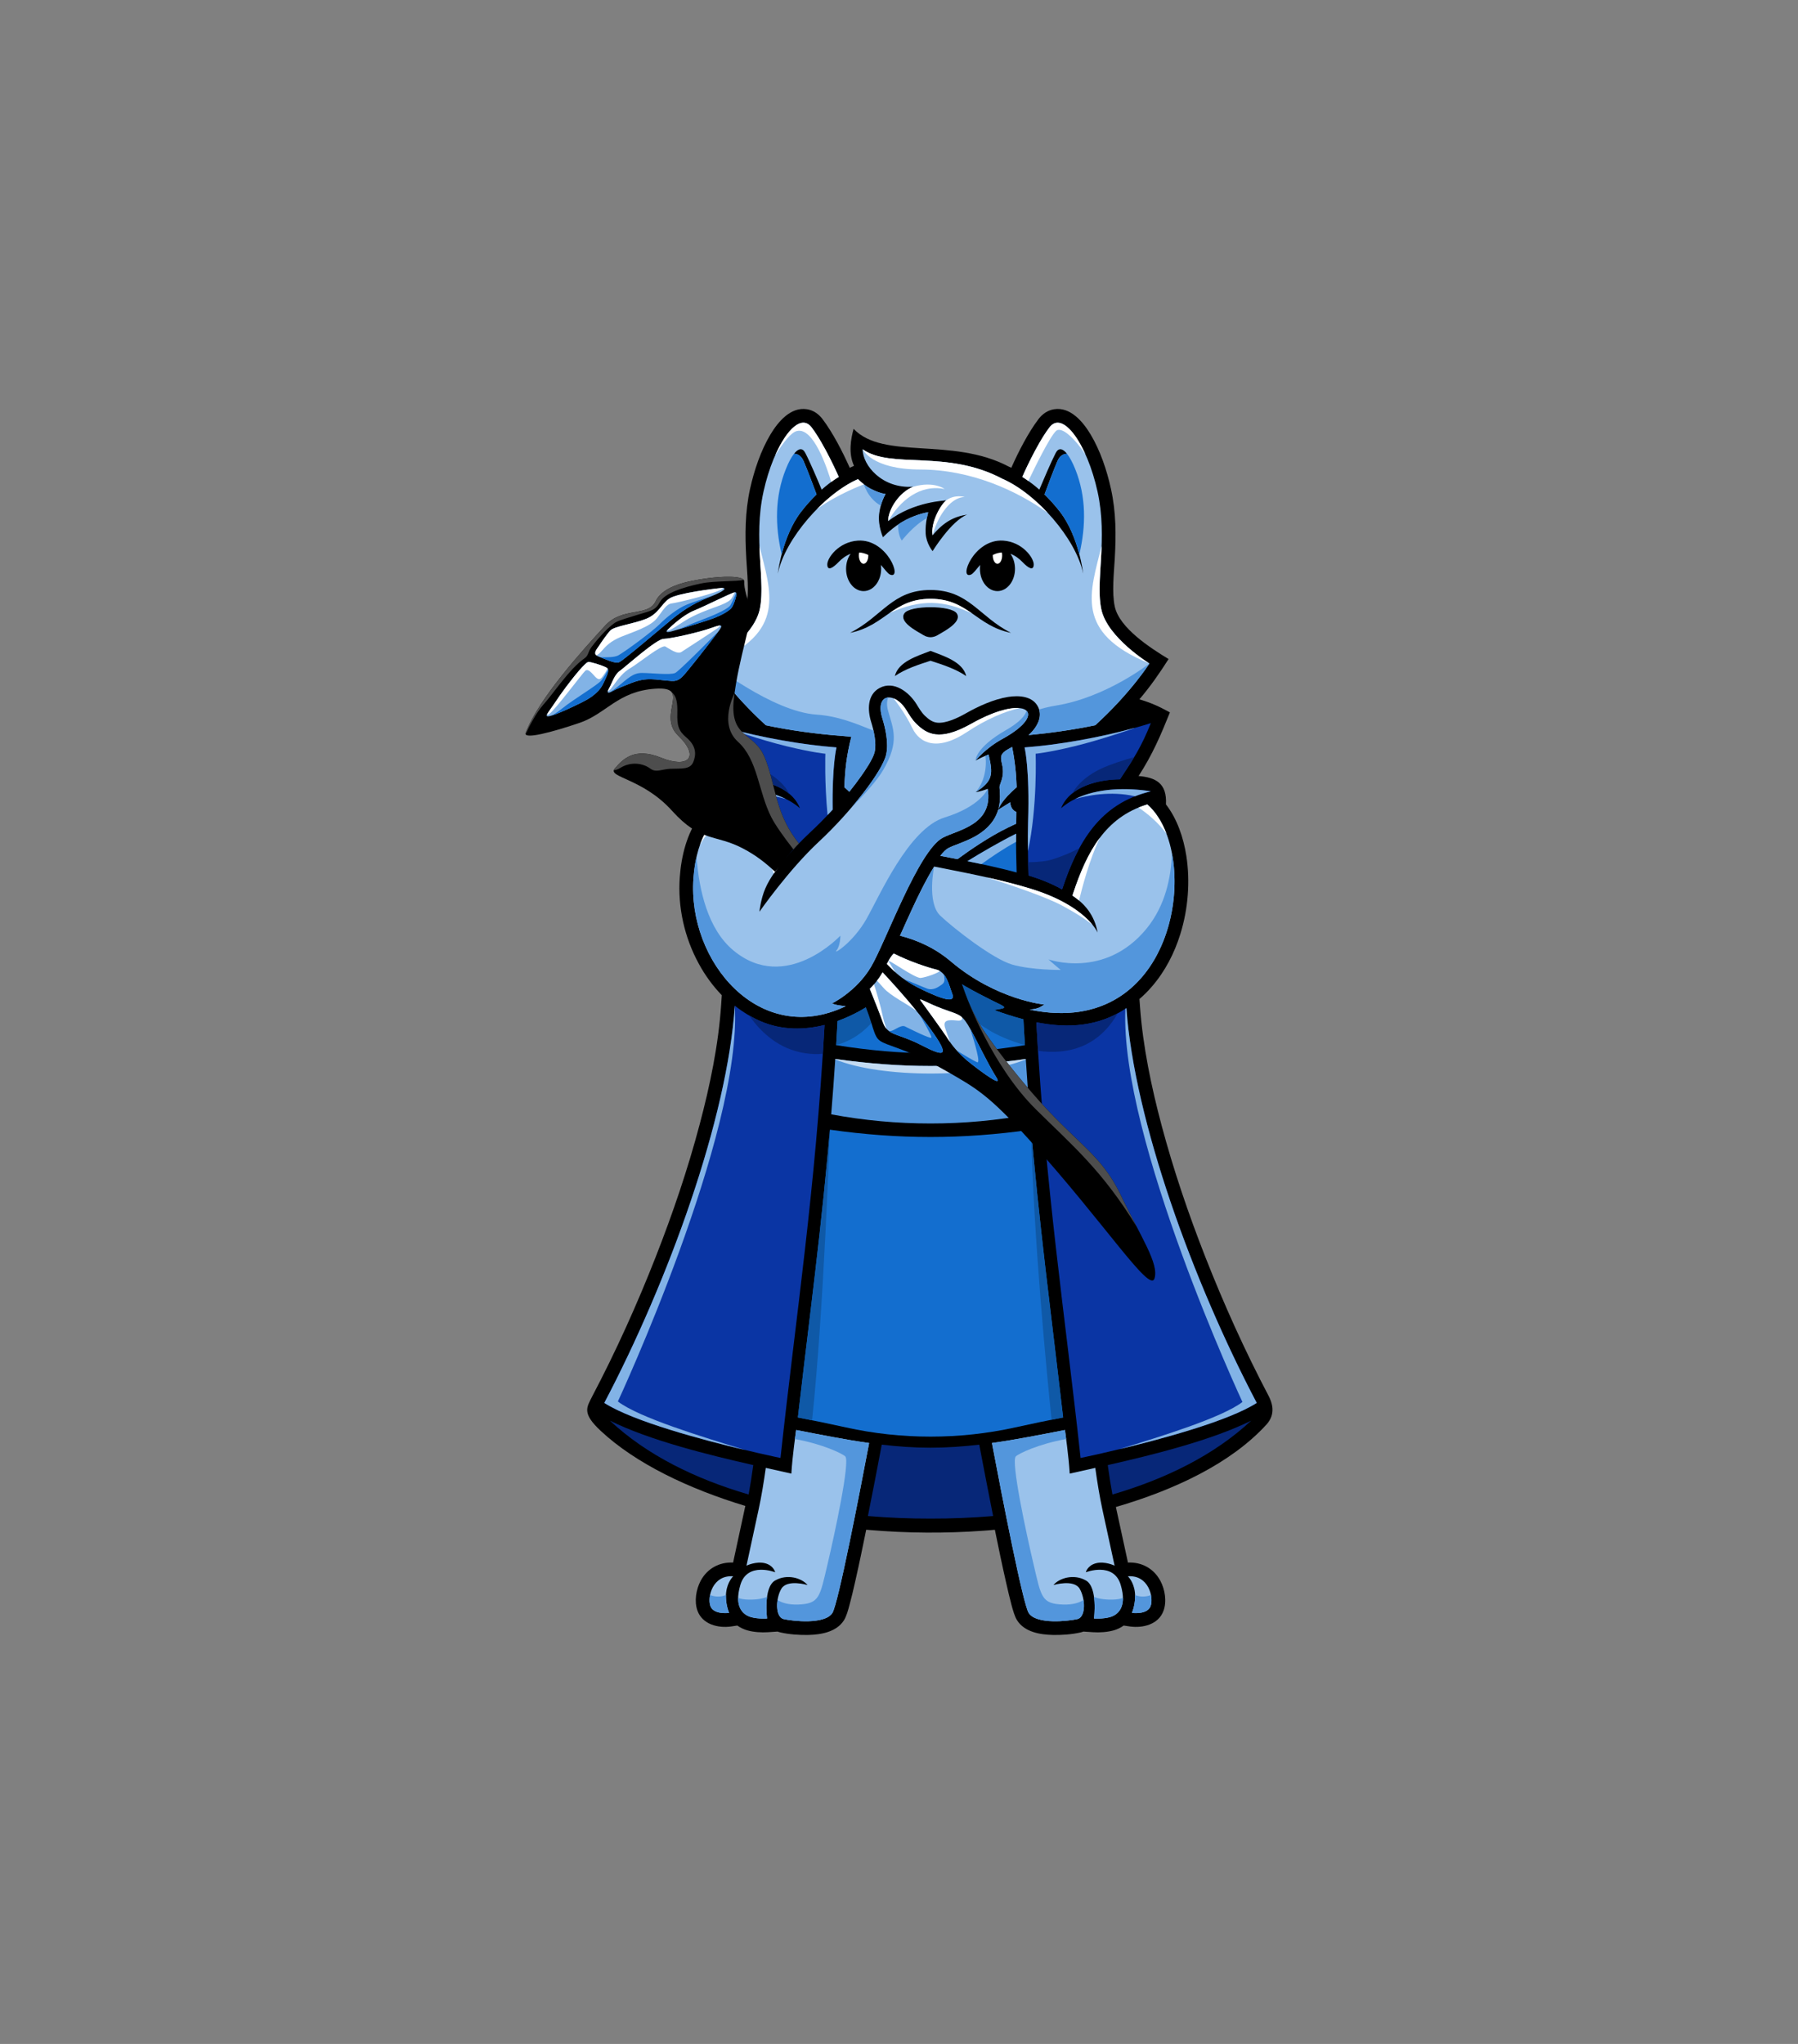 <?xml version="1.0" encoding="utf-8"?>
<!-- Generator: Adobe Illustrator 16.0.0, SVG Export Plug-In . SVG Version: 6.00 Build 0)  -->
<!DOCTYPE svg PUBLIC "-//W3C//DTD SVG 1.1//EN" "http://www.w3.org/Graphics/SVG/1.1/DTD/svg11.dtd">
<svg version="1.1" id="Layer_1" xmlns="http://www.w3.org/2000/svg" xmlns:xlink="http://www.w3.org/1999/xlink" x="0px" y="0px"
	 width="2200px" height="2500px" viewBox="1849.771 1332.532 2200 2500" enable-background="new 1849.771 1332.532 2200 2500"
	 xml:space="preserve">
<rect x="1849.771" y="1332.532" width="2200" height="2500" fill="#808080" stroke="none"/>
<g id="Layer_x0020_1">
	<g id="_323072944">
		<path d="M2584.589,3082.473c-23.417-21.846-16.563-28.914-10.28-41.836c29.057-55.189,54.902-112.447,77.677-170.49
			c20.847-53.119,39.409-107.521,53.974-162.709c12.566-47.192,22.918-97.097,26.203-145.86l0.785-11.779
			c-11.066-11.424-20.563-24.488-28.13-38.482c-17.563-32.056-25.987-69.466-23.274-105.948c1.855-25.846,8.71-53.902,24.56-74.822
			c-8.425-35.125-2.499-46.334,27.701-48.834c-16.992-26.129-27.272-50.262-38.411-77.819c13.494-7.354,22.348-11.495,37.412-15.993
			c-13.494-15.777-24.561-31.771-35.698-49.262c22.562-13.779,60.114-37.982,65.826-64.184c3.712-16.992,0.999-41.267,0-58.758
			c-1.642-29.058-1.642-56.759,4.641-85.388c4.997-22.489,13.136-46.764,25.06-66.611c9.139-15.136,24.416-33.698,44.407-30.628
			c7.925,1.213,14.422,5.782,19.205,12.137c12.565,16.635,24.417,39.695,33.271,59.472c1.285-0.571,3.926-1.785,5.211-2.356
			c-7.211-15.635-3.713-33.555-0.5-45.264c36.697,38.481,120.443,9.566,189.695,46.121c1.071,0.499,2.143,0.999,3.285,1.499
			c8.781-19.776,20.633-42.837,33.197-59.472c4.784-6.354,11.353-10.924,19.277-12.137c19.919-3.07,35.269,15.492,44.407,30.628
			c11.923,19.848,20.062,44.122,24.988,66.611c6.354,28.629,6.354,56.33,4.712,85.388c-1,17.491-3.713,41.766,0,58.758
			c5.711,26.201,43.193,50.404,65.826,64.184c-11.138,17.491-22.275,33.484-35.697,49.262c14.992,4.498,23.846,8.639,37.339,15.993
			c-11.065,27.558-21.347,51.69-38.339,77.819c20.562,1.715,34.983,8.496,33.484,34.699c13.85,17.848,21.49,40.98,24.916,62.756
			c4.927,31.412,2.214,65.182-7.211,95.525c-7.211,23.487-18.705,45.835-34.84,64.468c-4.855,5.641-9.924,10.709-15.279,15.279
			l0.715,9.924c3.569,48.477,13.922,97.881,26.416,144.788c14.564,54.547,32.912,108.449,53.546,160.996
			c22.774,58.043,48.69,115.301,77.749,170.49c3.069,6.281,9.352,20.703-2.999,34.27c-43.551,47.691-112.875,80.104-184.27,100.879
			c4.927,22.633,9.781,45.336,14.778,67.969c16.85-0.785,31.557,7.281,39.625,22.275c5.711,10.637,8.066,25.273,3.854,36.767
			c-6.068,16.635-25.131,21.348-40.98,19.133l-7.71-1.141c-3.642,2.641-7.854,4.641-12.352,5.926
			c-7.711,2.141-17.206,2.783-25.203,2.213l-11.708-0.785c-1.214,0.428-2.499,0.855-3.855,1.141
			c-10.423,2.357-23.132,3.285-33.698,3c-15.635-0.357-34.412-3.57-43.551-17.777c-3.141-4.855-5.211-12.852-6.782-18.419
			c-2.499-9.424-4.712-18.92-6.854-28.416c-4.854-21.275-9.281-42.621-13.636-64.041c-4.712,0.43-9.281,0.857-13.851,1.143
			c-46.549,3.428-93.884,3.07-140.29-0.928c-1.143-0.07-2.214-0.215-3.284-0.285c-4.355,21.418-8.781,42.836-13.637,64.111
			c-2.142,9.496-4.355,18.992-6.926,28.416c-1.498,5.567-3.641,13.563-6.781,18.419c-9.139,14.207-27.916,17.42-43.48,17.777
			c-10.566,0.285-23.346-0.643-33.697-3c-1.357-0.285-2.713-0.713-3.928-1.141l-11.708,0.785c-7.925,0.57-17.491-0.072-25.131-2.213
			c-4.498-1.285-8.71-3.285-12.423-5.926l-7.639,1.141c-15.85,2.215-34.912-2.498-41.053-19.133
			c-4.212-11.493-1.784-26.13,3.855-36.767c8.068-14.994,22.847-23.061,39.695-22.275c4.998-22.918,9.924-45.836,14.851-68.754
			l0.143-0.5C2693.395,3153.797,2627.996,3123.096,2584.589,3082.473z"/>
		<path fill="#072778" d="M2596.084,3070.193c44.764,41.908,104.235,71.18,169.704,90.314c2.142-11.494,3.927-23.133,5.497-34.697
			l0.215-1.285C2717.025,3112.174,2644.632,3094.324,2596.084,3070.193z M2911.719,3186.852c25.773,2.143,51.404,3.213,76.606,3.143
			c25.202,0.07,50.904-1,76.606-3.143c-5.712-28.771-11.281-57.543-16.777-86.387l-0.144-0.928
			c-19.491,2.283-39.267,3.711-59.686,3.711s-40.195-1.428-59.614-3.711l-0.215,0.928
			C2923.07,3129.309,2917.502,3158.08,2911.719,3186.852z M3210.934,3160.508c65.396-19.135,124.939-48.406,169.705-90.314
			c-48.62,24.131-121.014,41.98-175.417,54.332l0.144,1.285C3207.006,3137.375,3208.791,3149.014,3210.934,3160.508z"/>
		<path fill="#136ECF" d="M2826.045,3066.266c17.85,3.428,37.482,7.498,58.83,12.209c67.896,14.994,139.004,14.994,206.973,0
			c21.275-4.711,40.908-8.781,58.758-12.209c-5.141-44.336-10.496-88.6-15.779-132.936c-7.496-62.113-14.635-124.299-20.49-186.555
			c-0.999-10.852-1.998-21.633-2.927-32.484c-84.388,11.924-161.78,11.924-246.169,0c-0.928,10.852-1.928,21.633-2.927,32.484
			c-5.782,62.256-12.923,124.441-20.419,186.555C2836.54,2977.666,2831.186,3021.93,2826.045,3066.266z"/>
		<path fill="#0F59A7" d="M2826.045,3066.266c5.641,1.072,11.424,2.215,17.35,3.428c14.492-134.721,21.846-355.402,21.846-355.402
			c-0.928,10.852-1.928,21.633-2.927,32.484c-5.782,62.256-12.923,124.441-20.419,186.555
			C2836.54,2977.666,2831.186,3021.93,2826.045,3066.266z M3136.469,3069.051c4.855-0.928,9.566-1.855,14.137-2.785
			c-5.141-44.336-10.496-88.6-15.779-132.936c-7.496-62.113-14.635-124.299-20.49-186.555c-0.999-10.852-1.998-21.633-2.927-32.484
			C3114.122,2844.729,3130.9,3015.361,3136.469,3069.051z"/>
		<path fill="#5396DC" d="M2866.812,2695.513c79.677,14.923,163.351,14.923,243.026,0c-1.784-22.561-3.498-45.121-4.926-67.682
			c-82.389,11.424-150.785,11.424-233.104,0C2870.311,2650.392,2868.668,2672.952,2866.812,2695.513z"/>
		<path fill="#C3DBF3" d="M2871.809,2627.831l-0.07,0.5c55.759,23.061,177.486,23.061,233.174,0v-0.5
			C3022.523,2639.255,2954.127,2639.255,2871.809,2627.831z"/>
		<path fill="#136ECF" d="M2872.88,2610.911c82.604,13.064,148.358,13.064,230.962,0c-0.715-10.566-1.285-21.061-1.856-31.627
			c-11.923-3.143-23.917-6.998-35.983-11.424c18.563-2.643,15.422-2.855-2.213-11.566c-20.275-10.066-47.049-24.346-60.757-35.982
			c-11.994-10.209-25.63-17.92-40.194-23.275c-21.775-8.066-24.346,9.996-33.913,26.061c-16.136,27.201-39.053,31.199-8.353,33.912
			c-10.639,7.924-26.846,17.49-45.979,24.346C2874.022,2591.206,2873.451,2601.058,2872.88,2610.911z"/>
		<path fill="#0F59A7" d="M2872.88,2610.911c53.261-15.35,58.401-63.113,86.602-76.035c16.921-7.711,35.341,12.922,70.038,36.768
			c23.774,16.35,33.842,27.131,74.322,39.268c-0.715-10.566-1.285-21.061-1.856-31.627c-11.923-3.143-23.917-6.998-35.983-11.424
			c18.563-2.643,15.422-2.855-2.213-11.566c-20.275-10.066-47.049-24.346-60.757-35.982c-11.994-10.209-25.63-17.92-40.194-23.275
			c-21.775-8.066-24.346,9.996-33.913,26.061c-16.136,27.201-39.053,31.199-8.353,33.912c-10.639,7.924-26.846,17.49-45.979,24.346
			C2874.022,2591.206,2873.451,2601.058,2872.88,2610.911z"/>
		<path fill="#0A35A4" d="M2858.672,2586.208c-11.279,203.263-34.482,351.048-53.902,529.606c0,0-162.565-33.412-215.611-67.324
			c78.533-149.287,150.5-347.479,159.709-485.843c9.71,7.711,20.276,14.137,31.699,19.063
			C2807.125,2593.062,2834.541,2592.276,2858.672,2586.208z"/>
		<path fill="#072778" d="M2858.672,2586.208c-0.643,11.924-1.355,23.633-2.07,35.197c-6.854,0.715-14.207,0.5-22.203-0.713
			c-31.128-4.926-53.117-24.773-68.039-46.121c4.569,2.641,9.353,4.998,14.207,7.139
			C2807.125,2593.062,2834.541,2592.276,2858.672,2586.208z"/>
		<path fill="#0A35A4" d="M3117.835,2582.925c11.209,204.974,34.626,353.403,54.116,532.89c0,0,162.566-33.412,215.541-67.324
			c-77.963-148.217-149.5-344.693-159.496-482.915C3194.156,2588.278,3156.674,2590.636,3117.835,2582.925z"/>
		<path fill="#072778" d="M3117.835,2582.925c0.643,11.852,1.285,23.416,1.999,34.912c36.91,5.068,73.75-4.498,97.525-45.836
			C3186.373,2588.636,3152.604,2589.851,3117.835,2582.925z"/>
		<path fill="#9AC2EB" d="M2720.453,2144.063c0,0,22.774,35.84,66.396,75.535c3.713,0.786,7.426,1.571,11.138,2.285
			c31.628,6.068,61.471,9.353,93.456,11.781c-5.783,22.773-7.854,40.98-8.426,61.826c2.214,1.928,4.142,3.785,5.926,5.498
			c4.998-6.211,9.854-12.566,14.422-19.063c4.927-6.926,14.779-21.348,16.635-29.699c2.428-10.711-1.07-26.417-4.283-36.627
			c-4.498-14.422-4.998-33.341,10.281-41.551c17.491-9.425,36.054,5.14,44.979,19.419c3.141,4.997,6.14,10.353,10.424,14.493
			c4.426,4.141,8.781,7.781,14.992,8.496c10.924,1.213,25.702-6.068,34.841-11.209c15.563-8.854,34.269-17.421,52.046-20.276
			c13.137-2.07,30.414-1.214,36.912,12.708c4.854,10.495-0.144,21.348-7.211,29.271c-1.428,1.643-2.999,3.213-4.641,4.713
			c27.415-2.642,54.33-6.426,81.532-12.066c43.622-39.695,66.325-75.535,66.325-75.535s-51.262-31.342-58.829-66.04
			c-7.567-34.697,8.14-85.888-4.641-144.146c-12.851-58.187-42.551-100.166-58.9-78.534c-16.349,21.562-33.198,60.543-33.198,60.543
			s8.781,4.926,20.848,15.563c4.783-11.352,14.564-34.341,20.061-44.907c3.499-6.711,8.496-5.568,13.779,1
			c-3.855,0.071-8.496,1.785-11.637,8.853c-4.283,9.853-11.78,29.844-15.85,40.909c5.997,5.854,12.565,12.994,19.134,21.49
			c22.989,29.985,28.2,75.321,28.2,75.321c-8.853-42.979-57.329-97.953-98.596-115.803l0,0
			c-68.824-36.625-136.078-11.494-171.275-36.268c0,19.633,23.774,48.405,61.828,45.835c-17.063,6.782-30.629,27.63-30.629,42.052
			c32.057-24.561,70.467-24.846,71.109-25.488c-7.925,6.568-19.276,28.201-16.706,42.837c13.708-16.421,26.345-22.918,42.337-25.345
			c-19.563,7.567-42.337,44.692-42.337,44.692s-7.782-9.139-8.496-21.704c-0.786-12.637,3.142-25.845,3.142-25.845
			s-12.137,1.499-27.63,9.496c-15.421,7.925-27.701,21.132-27.701,21.132s-6.282-13.778-4.784-28.058
			c1.5-14.207,7.926-24.917,7.926-24.917s-6.426-0.285-18.635-6.568c-5.068-2.642-10.566-7.21-15.207-11.565
			c-40.908,17.92-89.172,72.822-98.024,115.517c0,0,5.212-45.336,28.272-75.321c6.497-8.496,13.064-15.636,19.134-21.49
			c-4.069-11.065-11.565-31.057-15.921-40.909c-3.142-7.067-7.782-8.781-11.638-8.853c5.283-6.568,10.353-7.711,13.779-1
			c5.569,10.566,15.351,33.556,20.062,44.907c12.138-10.709,20.919-15.563,20.919-15.563s-16.921-38.981-33.198-60.543
			c-16.35-21.632-46.05,20.348-58.9,78.534c-12.852,58.258,2.927,109.448-4.641,144.146
			C2771.785,2112.721,2720.453,2144.063,2720.453,2144.063z M3083.137,2344.754l10.066-4.785l0.144-14.277
			c-4.498-1.928-7.068-5.713-7.497-11.852l-14.707,9.209l0,0c-2.355,7.926-6.711,15.279-13.637,21.918
			c-4.641,4.428-9.924,8.068-15.563,11.139c-5.997,3.213-12.208,5.783-18.563,8.281c-4.354,1.643-9.139,3.355-13.279,5.498
			c-2.927,1.498-6.282,4.926-9.781,9.424c6.997,1.355,13.993,2.713,20.99,4.068
			C3036.802,2372.025,3060.576,2355.676,3083.137,2344.754z M3071.285,2322.691c0.643-2.07,4.498-11.852,22.418-27.271
			c-0.5-16.422-2.07-32.129-5.568-49.262c-1.643,0.998-3.284,1.926-4.926,2.783c-17.85,9.781-1.143,16.564-7.996,38.197
			c-2.856,8.852-2.714,4.783-2,14.635C3073.713,2309.057,3073.142,2316.053,3071.285,2322.691z"/>
		<path fill="#FFFFFF" d="M2778.996,2000.273c1.071,30.414,4.855,57.045,0.357,77.749c-7.568,34.698-58.9,66.04-58.9,66.04
			C2813.623,2106.152,2792.633,2056.247,2778.996,2000.273z"/>
		<path fill="#FFFFFF" d="M3256.197,2144.063c0,0-51.262-31.342-58.829-66.04c-4.497-20.704-0.785-47.335,0.286-77.749
			C3184.018,2056.247,3163.1,2106.152,3256.197,2144.063z"/>
		<path fill="#FFFFFF" d="M3131.613,1959.722c-17.063-18.276-36.768-33.483-55.045-41.409l0,0
			c-68.824-36.625-136.078-11.494-171.275-36.268c0,0,10.995,24.773,70.752,24.773
			C3038.158,1906.89,3094.561,1933.021,3131.613,1959.722z M2906.863,1924.953c-2.57-1.999-5.068-4.213-7.354-6.354
			c-16.563,7.211-34.34,20.562-50.262,36.696C2874.808,1936.661,2906.863,1924.953,2906.863,1924.953L2906.863,1924.953z
			 M3007.602,1944.443c-7.925,6.568-19.276,28.201-16.706,42.837c4.069-17.349,19.205-46.406,39.267-46.835
			C3030.162,1940.445,3018.453,1936.732,3007.602,1944.443z M2967.121,1927.88c-17.063,6.782-30.629,27.63-30.629,42.052
			c14.208-24.632,38.768-45.479,69.11-39.268C3005.603,1930.664,2992.68,1920.598,2967.121,1927.88z"/>
		<path fill="#FFFFFF" d="M3177.807,1888.113c-14.208-31.557-32.414-48.049-43.979-32.771
			c-16.349,21.562-33.198,60.543-33.198,60.543s2.784,1.57,7.425,4.926c7.14-15.063,25.631-52.975,33.698-61.042
			C3148.392,1853.13,3164.955,1869.051,3177.807,1888.113z M2866.883,1922.025c5.641-4.141,9.21-6.14,9.21-6.14
			s-16.921-38.981-33.198-60.543c-11.78-15.563-30.343,1.714-44.693,34.27c9.996-16.063,19.49-28.058,26.488-29.843
			C2845.18,1854.415,2862.1,1905.962,2866.883,1922.025z"/>
		<path fill="#5396DC" d="M2720.453,2144.063c0,0,22.774,35.84,66.396,75.535c3.713,0.786,7.426,1.571,11.138,2.285
			c31.628,6.068,61.471,9.353,93.456,11.781c-5.783,22.773-7.854,40.98-8.426,61.826c2.214,1.928,4.142,3.785,5.926,5.498
			c4.998-6.211,9.854-12.566,14.422-19.063c4.927-6.926,14.779-21.348,16.635-29.699c1.714-7.426,0.5-17.277-1.428-26.061
			c-22.275-8.853-43.408-17.777-69.681-19.562C2794.988,2203.034,2720.453,2144.063,2720.453,2144.063z M2983.827,1966.361
			c0.856-4.354,1.714-7.282,1.714-7.282s-12.137,1.499-27.63,9.496c-3.284,1.713-6.497,3.641-9.425,5.64
			c0.286,6.854,1,13.922,4.713,19.491C2953.199,1993.706,2968.049,1974.5,2983.827,1966.361z M2927.497,1950.94
			c2.427-8.567,5.854-14.208,5.854-14.208s-6.426-0.285-18.635-6.568c-2.57-1.356-5.211-3.141-7.854-5.211
			C2910.861,1938.018,2920.072,1947.156,2927.497,1950.94z M3083.137,2344.754l10.066-4.785l0.144-14.277
			c-4.498-1.928-7.068-5.713-7.497-11.852l-14.707,9.209l0,0c-2.355,7.926-6.711,15.279-13.637,21.918
			c-4.641,4.428-9.924,8.068-15.563,11.139c-5.997,3.213-12.208,5.783-18.563,8.281c-4.354,1.643-9.139,3.355-13.279,5.498
			c-2.927,1.498-6.282,4.926-9.781,9.424c6.997,1.355,13.993,2.713,20.99,4.068
			C3036.802,2372.025,3060.576,2355.676,3083.137,2344.754z M3121.262,2200.321c2.928,9.639-1.785,19.349-8.281,26.63
			c-1.428,1.643-2.999,3.213-4.641,4.713c27.415-2.642,54.33-6.426,81.532-12.066c43.622-39.695,66.325-75.535,66.325-75.535
			s-52.547,41.48-114.374,51.476C3134.327,2196.752,3127.545,2198.394,3121.262,2200.321z M3071.285,2322.691
			c0.643-2.07,4.498-11.852,22.418-27.271c-0.5-16.422-2.07-32.129-5.568-49.262c-1.643,0.998-3.284,1.926-4.926,2.783
			c-17.85,9.781-1.143,16.564-7.996,38.197c-2.856,8.852-2.714,4.783-2,14.635
			C3073.713,2309.057,3073.142,2316.053,3071.285,2322.691z"/>
		<path fill="#9AC2EB" d="M2929.424,2211.245c3.213,10.352,7.997,29.415,4.642,44.194c-4.784,21.275-44.979,71.965-82.175,106.449
			c-37.197,34.555-72.895,85.814-72.895,85.814s1.5-15.277,7.211-28.486c5.641-13.207,15.707-25.486,15.707-25.486
			c-18.848-28.986-29.7-55.332-61.828-70.752c-14.85,7.854-37.839,28.842-41.837,83.674
			c-7.425,101.878,80.747,207.187,186.34,156.567c0,0-8.995-0.857-12.708-1.928c-3.642-1.143-4.07-1.428-4.07-1.428
			s29.844-14.564,47.691-44.693c17.921-30.129,57.973-142.431,87.959-158.067c18.92-9.852,61.898-15.635,54.83-59.686
			c-5.14,1.857-9.424,3.213-14.777,4.07c21.775-13.852,21.346-22.633,15.85-46.049c-5.355,2.07-10.781,4.496-15.85,7.354
			c0,0,11.779-14.994,32.841-26.488c58.615-32.128,28.986-56.402-38.054-18.563c-39.338,22.203-54.474,12.351-66.824,0.643
			c-5.783-5.498-9.211-11.709-12.709-17.278C2944.132,2177.689,2919.857,2180.545,2929.424,2211.245z"/>
		<path fill="#5396DC" d="M2702.033,2380.664c-1.785,7.711-3.07,16.279-3.784,25.988c-7.425,101.878,80.747,207.187,186.34,156.567
			c0,0-8.995-0.857-12.708-1.928c-3.642-1.143-4.07-1.428-4.07-1.428s29.844-14.564,47.691-44.693
			c17.921-30.129,57.973-142.431,87.959-158.067c18.92-9.852,61.898-15.635,54.83-59.686c0,0-8.281,21.275-52.688,34.984
			c-44.336,13.707-79.819,96.596-96.026,124.797c-16.206,28.2-41.123,43.835-36.268,37.839c4.783-5.926,4.712-18.062,4.712-18.062
			s-66.683,71.394-130.866,18.062C2716.24,2469.408,2705.174,2422.502,2702.033,2380.664z M2929.424,2211.245
			c3.213,10.352,7.997,29.415,4.642,44.194c-3.07,13.564-20.419,38.98-42.266,64.611c16.563-16.707,31.556-33.484,38.624-45.693
			c20.563-35.34,11.994-50.618,5.998-72.394c-2-7.354-1.429-12.565,0.143-16.35
			C2928.925,2186.257,2924.284,2194.753,2929.424,2211.245z M3043.514,2301.488c21.775-13.852,21.346-22.633,15.85-46.049
			c-1.285,0.498-2.57,1.07-3.855,1.57C3057.578,2272.002,3053.723,2290.064,3043.514,2301.488z M3043.514,2262.793
			c0,0,11.779-14.994,32.841-26.488c27.345-14.993,35.483-28.272,29.558-34.341c-1.928,5.854-8.281,13.851-25.203,23.56
			C3042.514,2247.371,3043.514,2262.793,3043.514,2262.793z"/>
		<path fill="#9AC2EB" d="M2992.752,2392.445c33.127,6.568,77.105,14.707,117.086,26.771c69.254,20.92,82.961,53.975,82.961,53.975
			c-3.998-21.703-15.707-35.125-30.771-45.264l0.929-2.998c16.563-49.691,38.696-92.742,90.6-108.449
			c68.039,58.9,37.696,289.005-143.931,250.952c13.279-1.143,14.207-4.641,18.276-6.141c0,0-58.972-5.498-114.802-52.904
			c-19.848-16.848-41.98-26.271-62.113-31.341c5.211-11.709,10.494-23.488,15.92-35.125
			C2971.047,2432.996,2981.899,2410.008,2992.752,2392.445z"/>
		<path fill="#5396DC" d="M3283.685,2375.811c17.134,88.1-32.485,221.249-174.06,191.622c13.279-1.143,14.207-4.641,18.276-6.141
			c0,0-58.972-5.498-114.802-52.904c-19.848-16.848-41.98-26.271-62.113-31.341c5.211-11.709,10.494-23.488,15.92-35.125
			c4.141-8.926,14.993-31.914,25.846-49.477c0,0-9.211,44.336,7.567,60.113c16.778,15.85,64.184,52.831,87.887,59.757
			c23.703,6.854,59.4,6.568,59.4,6.568c-5.069-4.213-10.067-8.426-14.993-12.922c0,0,69.039,24.701,120.015-37.554
			C3275.76,2440.137,3282.828,2405.367,3283.685,2375.811z"/>
		<path fill="#0A35A4" d="M3108.196,2403.367c-0.714-23.916-1.071-46.977-0.499-65.111c2.141-66.039-4.284-91.527-4.284-91.527
			c48.62-3.641,108.021-15.064,154.498-29.701c-11.565,28.916-20.99,43.48-37.769,68.682c-26.059,0.215-61.327,8.426-72.037,35.412
			c28.13-24.631,74.537-26.273,109.806-20.703c-62.827,14.92-89.601,62.826-108.591,120.014
			C3135.398,2412.436,3118.406,2406.367,3108.196,2403.367z"/>
		<path fill="#072778" d="M3108.196,2403.367c-0.143-5.496-0.285-10.922-0.429-16.205c12.424-0.143,22.99-1.215,30.7-3.785
			c12.065-3.855,22.632-8.496,31.913-13.35c-8.354,15.42-15.135,32.412-21.061,50.404
			C3135.398,2412.436,3118.406,2406.367,3108.196,2403.367z M3237.635,2258.508c-5.068,8.426-10.709,16.922-17.492,27.201
			c-18.776,0.145-42.408,4.498-58.115,16.992c1.857-3.713,11.139-19.49,37.982-31.342
			C3209.648,2267.146,3223.355,2262.648,3237.635,2258.508z"/>
		<path fill="#82B3E6" d="M3107.555,2373.453c-0.215-12.85-0.144-24.844,0.143-35.197c2.141-66.039-4.284-91.527-4.284-91.527
			c41.766-3.141,91.456-11.994,134.079-23.703l0.285,0.143c0,0-40.552,14.137-73.393,22.133
			c-32.842,7.924-47.406,9.139-47.406,9.139S3119.334,2319.766,3107.555,2373.453z M3219.287,3105.105
			c52.332-12.566,133.65-34.484,168.205-56.615c-77.963-148.217-149.5-344.693-159.496-482.915
			c-0.428,0.285-0.856,0.572-1.213,0.857c-7.14,157.64,143.217,480.915,143.217,480.915
			C3344.655,3066.623,3271.119,3089.184,3219.287,3105.105z M3165.17,2309.842c27.629-13.709,63.897-13.994,92.741-9.424
			c-6.854,1.641-13.28,3.641-19.349,6.068C3208.363,2299.561,3179.234,2305.771,3165.17,2309.842z"/>
		<path fill="#0A35A4" d="M2868.596,2322.764c-0.785-54.545,4.713-76.035,4.713-76.035c-48.619-3.641-108.02-15.064-154.569-29.701
			c11.565,28.916,21.062,43.48,37.839,68.682c25.988,0.215,61.328,8.426,71.966,35.412c-28.13-24.631-74.464-26.273-109.805-20.703
			c47.835,11.352,74.821,41.836,93.313,80.961v-0.715c3.998-4.498,7.997-8.852,11.995-13.137
			c5.568-5.854,11.279-11.564,17.205-17.063c8.781-8.139,17.207-16.635,25.273-25.416
			C2867.24,2324.264,2867.883,2323.549,2868.596,2322.764z"/>
		<path fill="#072778" d="M2799.915,2359.104c4.427,7.068,8.425,14.492,12.137,22.275v-0.715c3.998-4.498,7.997-8.852,11.995-13.137
			l0.855-0.855C2815.693,2365.457,2807.269,2362.674,2799.915,2359.104z M2738.943,2258.295
			c5.069,8.496,10.709,17.063,17.635,27.414c19.134,0.215,43.337,4.641,59.043,17.777l0,0c0,0-7.781-18.633-38.338-32.127
			C2767.502,2267.076,2753.508,2262.506,2738.943,2258.295z"/>
		<path fill="#82B3E6" d="M2868.596,2322.764c-0.785-54.545,4.713-76.035,4.713-76.035c-41.766-3.141-91.457-11.994-134.15-23.703
			l-0.215,0.143c0,0,40.481,14.137,73.322,22.133c32.842,7.924,47.406,9.139,47.406,9.139s-1.213,35.125,2.713,75.035
			c1.428-1.5,2.785-2.928,4.141-4.426C2867.24,2324.264,2867.883,2323.549,2868.596,2322.764z M2761.79,3106.176
			c-51.976-12.352-137.006-34.912-172.632-57.686c78.533-149.287,150.5-347.479,159.709-485.843
			c9.281,156.499-143.074,484.058-143.074,484.058C2631.994,3066.695,2709.814,3090.184,2761.79,3106.176z M2811.48,2309.842
			c-27.629-13.709-63.898-13.994-92.741-9.424c6.925,1.641,13.351,3.641,19.348,6.068
			C2768.287,2299.561,2797.416,2305.771,2811.48,2309.842z"/>
		<path fill="#136ECF" d="M3155.316,1887.542c-3.855,0.071-8.496,1.785-11.637,8.853c-4.283,9.853-11.78,29.844-15.85,40.909
			c5.997,5.854,12.565,12.994,19.134,21.49c12.208,15.992,19.419,36.269,23.489,51.761c8.21-35.055,8.496-70.609-5.069-104.308
			C3162.1,1898.18,3158.672,1891.754,3155.316,1887.542z"/>
		<g>
			<path d="M3086.136,2009.912c3.427,4.855,5.569,11.28,5.569,18.349c0,15.064-9.639,27.272-21.49,27.272
				s-21.418-12.208-21.418-27.272c0-1.643,0.07-3.213,0.285-4.783c-4.926,5.568-8.281,10.566-11.209,11.852
				c-15.707,6.496,3.284-43.837,39.268-41.552c23.702,1.499,37.768,21.275,37.481,29.414c-0.286,8.067-6.711,4.141-13.922-3.355
				C3097.131,2016.123,3092.133,2012.125,3086.136,2009.912z"/>
			<path fill="#FFFFFF" d="M3075.641,2008.271c0.215,1.142,0.357,2.355,0.357,3.641c0,5.641-2.57,10.21-5.783,10.21
				c-3.142,0-5.712-4.569-5.712-10.21c0-0.214,0-0.356,0-0.571c0.214-0.071,0.429-0.214,0.643-0.285
				C3068.787,2009.27,3072.285,2008.484,3075.641,2008.271z"/>
			<path d="M2890.586,2009.912c-3.498,4.855-5.568,11.28-5.568,18.349c0,15.064,9.566,27.272,21.418,27.272
				s21.49-12.208,21.49-27.272c0-1.643-0.143-3.213-0.357-4.783c4.998,5.568,8.281,10.566,11.28,11.852
				c15.707,6.496-3.355-43.837-39.267-41.552c-23.703,1.499-37.84,21.275-37.554,29.414c0.285,8.067,6.782,4.141,13.993-3.355
				C2879.592,2016.123,2884.589,2012.125,2890.586,2009.912z"/>
			<path fill="#FFFFFF" d="M2901.081,2008.271c-0.286,1.142-0.429,2.355-0.429,3.641c0,5.641,2.642,10.21,5.783,10.21
				c3.213,0,5.783-4.569,5.783-10.21c0-0.214,0-0.356,0-0.571c-0.215-0.071-0.429-0.214-0.643-0.285
				C2907.863,2009.27,2904.365,2008.484,2901.081,2008.271z"/>
		</g>
		<path d="M2889.943,2106.58c42.693-8.567,52.475-41.623,98.382-41.623c45.978,0,55.759,33.056,98.453,41.623
			c-39.481-19.99-51.476-52.403-98.453-52.403C2941.419,2054.177,2929.424,2086.59,2889.943,2106.58z"/>
		<path fill="#136ECF" d="M2821.333,1887.542c3.855,0.071,8.496,1.785,11.638,8.853c4.355,9.853,11.852,29.844,15.921,40.909
			c-6.069,5.854-12.637,12.994-19.134,21.49c-12.279,15.992-19.49,36.269-23.561,51.761c-8.21-35.055-8.424-70.609,5.141-104.308
			C2814.551,1898.18,2817.978,1891.754,2821.333,1887.542z"/>
		<path fill="#136ECF" d="M3033.446,2385.877c17.491-10.781,38.91-23.275,59.614-33.627c-0.214,15.777,0.143,31.699,0.643,47.406
			C3073.784,2394.373,3053.65,2389.945,3033.446,2385.877z"/>
		<path fill="#82B3E6" d="M3033.446,2385.877c17.491-10.781,38.91-23.275,59.614-33.627c-0.071,3.355-0.071,6.639-0.071,9.994
			c-14.993,8.139-30.2,18.42-42.265,27.201C3044.941,2388.232,3039.229,2387.02,3033.446,2385.877z"/>
		<path d="M2956.34,2082.734c-7.067,10.281,14.279,21.348,23.561,26.773c2.713,1.642,5.568,2.355,8.425,2.428
			c2.855-0.072,5.712-0.786,8.495-2.428c9.282-5.426,30.558-16.492,23.561-26.773
			C3013.599,2072.739,2963.123,2072.739,2956.34,2082.734z"/>
		<path fill="#FFFFFF" d="M2938.063,2082.449c38.41-17.492,67.183-15.778,101.38,0.571c-13.707-9.496-27.772-18.063-51.118-18.063
			C2965.479,2064.957,2951.557,2073.168,2938.063,2082.449z"/>
		<path fill="#FFFFFF" d="M3097.201,2198.68c-11.708-1.143-32.342,4.069-58.9,19.063c-39.338,22.203-54.474,12.351-66.824,0.643
			c-5.783-5.498-9.211-11.709-12.709-17.278c-4.712-7.567-10.424-12.351-15.635-14.421c0.214,0.285,14.064,17.634,22.988,36.411
			c8.996,18.919,31.057,28.772,67.325,4.497C3055.578,2212.815,3079.496,2202.392,3097.201,2198.68z M2796.631,2400.869
			c2.998-4.355,5.283-7.139,5.283-7.139c-7.996-12.281-14.493-24.061-21.847-34.699L2796.631,2400.869z M3057.363,2405.652
			c17.42,3.928,35.341,8.354,52.475,13.564c46.264,13.994,67.754,33.414,76.893,44.766c-4.783-4.07-15.207-11.852-37.482-23.846
			C3130.758,2430.141,3090.848,2416.434,3057.363,2405.652z M3170.024,2433.996c-2.499-2.143-5.212-4.141-7.997-6.068l0.929-2.998
			c8.353-25.131,18.206-48.549,32.556-67.611C3182.947,2382.877,3173.236,2420.789,3170.024,2433.996z M3242.918,2320.266
			c3.428-1.43,6.926-2.643,10.638-3.785c9.995,8.711,17.849,21.063,23.489,35.77
			C3267.121,2338.686,3254.127,2327.904,3242.918,2320.266z M2748.368,2327.477c-2.642-1.572-5.354-3.07-8.282-4.498
			c-10.424,5.568-24.846,17.49-33.912,43.121C2720.453,2339.756,2738.516,2333.188,2748.368,2327.477z"/>
		<g>
			<path d="M2590.371,2097.656c21.205-23.132,52.547-10.21,61.686-29.7c9.139-19.491,41.052-24.774,60.471-27.701
				c19.42-2.855,48.264-4.212,47.835,3.498c-0.5,7.711,4.284,23.489,7.854,33.556c3.569,10.138-14.993,60.971-20.49,109.805
				s24.488,40.409,37.411,71.109c12.993,30.771,12.707,65.826,37.695,100.096c1.571,2.07,2.999,4.068,4.427,5.926
				c-1.071,1.07-2.142,2.213-3.212,3.283c-9.639,10.211-16.922,21.063-25.988,31.271c-12.565-11.924-24.56-20.705-38.41-28.059
				c-34.983-18.633-51.904-6.996-87.744-46.691c-35.911-39.768-79.391-40.623-69.895-51.477
				c9.424-10.852,23.488-26.701,56.758-13.207c33.342,13.494,47.764-1.07,20.919-26.986c-26.772-25.989,17.563-60.615-28.272-57.474
				c-45.835,3.142-59.828,30.699-92.67,41.837c-32.77,11.138-69.039,20.92-65.754,12.137
				C2508.768,2187.185,2562.1,2128.427,2590.371,2097.656z M3026.878,2536.519c4.927,13.922,12.708,36.34,27.772,58.4
				c14.564,21.203,33.698,46.191,57.688,73.965c53.974,62.614,84.103,74.036,108.662,125.228
				c24.56,51.26,47.264,84.174,41.338,102.236s-60.758-67.469-152.214-168.635c-51.403-56.759-66.04-64.185-102.737-85.317
				c-28.629-16.492-51.475-25.131-66.468-30.484c-18.419-6.641-18.491-6.926-25.345-29.344c-1.428-4.926-3.641-11.066-6.283-17.92
				c-21.133-14.637,2.143-22.988,15.279-45.121c9.566-16.064,14.992-35.697,36.768-27.631
				C3006.316,2508.603,3019.453,2525.81,3026.878,2536.519z"/>
			<path fill="#4D4D4D" d="M2590.371,2097.656c21.205-23.132,52.547-10.21,61.686-29.7c9.139-19.491,41.052-24.774,60.471-27.701
				c17.563-2.642,42.838-3.927,47.192,1.499c-8.21,2.285-35.269,0.929-52.118,4.427c-22.203,4.641-44.479,11.852-50.404,22.703
				c-5.926,10.924-10.281,10.21-30.629,16.636c-7.281,2.284-18.134,5.426-22.418,7.639c-7.996,4.069-21.203,18.42-30.342,30.414
				c-5.212,6.854-3.428,10.424-9.067,14.351c-17.991,12.494-37.482,42.408-49.976,56.33c-9.425,10.495-18.135,28.13-21.848,36.269
				c-0.214-0.429-0.143-1,0.072-1.643C2508.768,2187.185,2562.1,2128.427,2590.371,2097.656z"/>
			<path fill="#4D4D4D" d="M2600.867,2274.43c0.214-0.572,0.57-1.215,1.143-1.857c9.424-10.852,23.488-26.701,56.758-13.207
				c33.342,13.494,47.764-1.07,20.919-26.986c-19.776-19.135-0.786-43.052-7.925-52.976c5.854,4.212,7.068,13.493,6.782,25.06
				c-0.429,15.563,1.429,21.989,11.066,30.129c13.351,11.209,11.495,22.131,8.567,29.699c-3.855,9.854-14.351,7.996-28.415,8.568
				c-9.353,0.355-17.349,4.996-24.06-0.072c-8.639-6.496-23.418-9.424-37.055-0.928
				C2605.365,2273.93,2602.795,2274.572,2600.867,2274.43z M2748.582,2180.474c-0.357,2.214-0.643,4.427-0.856,6.64
				c-5.497,48.834,24.488,40.409,37.411,71.109c12.993,30.771,12.707,65.826,37.695,100.096c1.571,2.07,2.999,4.068,4.427,5.926
				c-1.071,1.07-2.142,2.213-3.212,3.283c-1.143,1.285-2.357,2.57-3.499,3.855c-12.351-15.777-22.274-29.984-27.059-39.338
				c-16.063-31.699-16.349-70.109-40.694-92.17C2728.449,2217.885,2748.582,2180.474,2748.582,2180.474L2748.582,2180.474z
				 M3032.447,2551.796c4.926,12.637,11.852,27.916,22.203,43.123c14.564,21.203,33.698,46.191,57.688,73.965
				c53.974,62.614,84.103,74.036,108.662,125.228c6.854,14.42,13.637,27.344,19.633,38.908
				c-42.408-69.322-78.676-99.309-123.44-143.646C3062.933,2635.685,3032.447,2551.796,3032.447,2551.796L3032.447,2551.796z"/>
			<path fill="#82B3E6" d="M2595.584,2173.334c2.713-4.783,5.996-15.492,12.208-19.919c7.497-5.354,45.122-39.409,54.046-39.481
				c8.924-0.143,43.908-8.139,57.9-13.207c13.994-5.069,15.422-4.213,8.925,4.354s-21.489,28.059-33.056,42.266
				c-11.566,14.279-14.707,18.705-24.56,18.063c-20.062-1.356-29.272-5.14-48.905,2.57c-8.281,3.213-17.992,7.068-23.061,9.924
				C2594.441,2180.545,2590.943,2181.474,2595.584,2173.334z M2593.371,2150.273c-1.571-1.998-12.494-5.782-19.563-7.425
				c-4.213-0.999-4.855-0.999-8.139,2.07c-8.711,7.997-27.131,32.413-35.341,44.836c-9.567,14.564-16.421,20.776-7.282,18.491
				c9.21-2.213,35.911-14.85,44.979-19.99c8.996-5.141,16.35-12.209,19.42-18.705
				C2590.158,2163.91,2595.798,2153.272,2593.371,2150.273z M2582.09,2135.566c7.854,2.928,20.205,9.067,25.131,6.997
				c4.855-1.999,44.765-36.055,63.684-51.761c18.92-15.636,32.914-22.562,49.191-28.915c16.207-6.426,19.919-10.638,12.494-10.139
				c-7.496,0.571-54.332,6.212-64.112,13.065c-9.853,6.926-12.993,18.563-28.272,24.703c-15.207,6.068-38.195,8.924-43.408,13.993
				c-3.783,3.712-10.923,14.136-14.422,19.419C2579.52,2127.143,2574.379,2132.711,2582.09,2135.566z M2675.188,2103.725
				c7.854-2.142,40.838-12.208,49.548-15.707c8.71-3.498,17.849-8.496,20.633-12.708c2.785-4.212,7.64-18.349,4.141-18.42
				c-3.498-0.143-34.555,15.921-50.689,22.561c-12.637,5.141-26.273,17.706-31.628,22.847
				C2661.053,2108.223,2672.404,2104.51,2675.188,2103.725z"/>
			<path fill="#136ECF" d="M2729.162,2104.438c-0.213,0.214-0.356,0.429-0.499,0.643c-6.497,8.567-21.489,28.059-33.056,42.266
				c-11.566,14.279-14.707,18.705-24.56,18.063c-20.062-1.356-29.272-5.14-48.905,2.57c-8.281,3.213-17.992,7.068-23.061,9.924
				c-1.57,0.929-2.998,1.571-3.998,1.785c2.498-1.356,5.854-3.569,10.209-7.068c12.709-10.209,18.777-16.991,29.986-16.991
				c11.28,0,34.77,2.855,40.695,0C2680.329,2153.559,2712.671,2121.073,2729.162,2104.438z M2523.975,2208.032
				c3.213-1.428,7.64-4.069,13.637-8.925c14.493-11.779,43.266-28.415,48.263-34.626c3.213-3.998,6.282-9.639,7.996-13.065
				c0.856,3.927-3.998,13.065-6.425,18.135c-3.07,6.496-10.424,13.564-19.42,18.705
				C2559.244,2193.254,2533.827,2205.248,2523.975,2208.032z M2584.16,2136.352c6.641,0.286,17.135,0.357,21.848-2.07
				c7.139-3.641,42.122-29.414,50.689-38.124c8.639-8.711,22.347-19.705,33.698-24.203c6.925-2.784,22.204-7.854,32.913-11.423
				c-1,0.428-2.07,0.856-3.213,1.356c-16.277,6.354-30.271,13.279-49.191,28.915c-18.919,15.706-58.828,49.762-63.684,51.761
				C2602.723,2144.42,2591.942,2139.422,2584.16,2136.352z M2679.4,2102.511c8.854-3.784,20.919-8.781,31.057-12.637
				c18.635-6.997,30.557-13.351,32.842-16.777c1.5-2.356,5.141-9.853,7.211-15.422c1.214,3.07-2.713,13.993-5.141,17.635
				c-2.784,4.212-11.923,9.21-20.633,12.708C2717.168,2091.017,2691.182,2099.084,2679.4,2102.511z"/>
			<path fill="#FFFFFF" d="M2518.977,2206.818c0.5,0.285,1.429,0,3-1.143c7.424-5.354,40.48-49.69,43.906-52.688
				c3.499-3.07,7.783,2.642,11.995,7.139c4.284,4.427,6.354,3.999,9.638-0.785c2.285-3.284,5.069-6.996,5.569-9.424
				c-2.428-1.999-12.638-5.497-19.276-7.068c-4.213-0.999-4.855-0.999-8.139,2.07c-8.711,7.997-27.131,32.413-35.341,44.836
				C2524.617,2198.394,2519.905,2204.105,2518.977,2206.818z M2595.584,2173.334c2.713-4.783,5.996-15.492,12.208-19.919
				c7.497-5.354,45.122-39.409,54.046-39.481c8.924-0.143,43.908-8.139,57.9-13.207c5.641-2.071,9.211-3.142,11.066-3.142
				c-0.285,0.856-1.07,1.856-2.428,2.927c-3.569,2.713-39.48,25.988-44.764,29.415c-5.283,3.498-15.064-4.213-19.776-6.64
				c-4.712-2.428-33.127,20.775-42.337,26.201c-9.281,5.426-14.207,11.78-22.775,23.561c-2.641,3.641-4.283,4.926-5.283,4.926
				C2593.728,2176.976,2594.37,2175.477,2595.584,2173.334z M2665.907,2103.725c1.642,0.071,4.284-0.643,8.425-3.213
				c9.424-5.854,16.92-12.065,35.126-19.49c18.206-7.426,31.771-10.353,35.911-17.277c1.856-2.999,2.999-5.283,3.428-6.783
				c-5.855,1.428-34.627,16.207-49.977,22.489c-12.637,5.141-26.273,17.706-31.628,22.847
				C2666.621,2102.868,2666.193,2103.296,2665.907,2103.725z M2579.448,2134.139c1.714-0.785,3.713-2.142,5.854-4.641
				c6.068-6.925,11.066-12.494,24.56-18.134c13.423-5.569,35.769-12.209,43.837-22.775c8.139-10.638,11.352-17.277,18.49-18.063
				c6.354-0.714,58.258-13.137,62.756-18.706c-0.57-0.143-1.355-0.143-2.355-0.071c-7.496,0.571-54.332,6.212-64.112,13.065
				c-9.853,6.926-12.993,18.563-28.272,24.703c-15.207,6.068-38.195,8.924-43.408,13.993c-3.783,3.712-10.923,14.136-14.422,19.419
				C2579.948,2126.5,2575.879,2131.068,2579.448,2134.139z"/>
			<path fill="#82B3E6" d="M3032.375,2629.116c-7.139-6.283-15.635-14.922-20.847-22.988
				c-10.067-15.564-32.342-45.551-35.341-49.834c-2.998-4.213,6.997,2.713,26.631,10.066c19.633,7.354,22.846,6.211,31.199,19.563
				c8.281,13.422,24.061,47.477,35.055,64.684C3078.996,2666.313,3036.303,2632.544,3032.375,2629.116z M2914.074,2542.015
				c5.641,14.137,10.639,26.203,15.992,40.98c5.998,16.779,18.135,12.994,46.979,27.844c28.771,14.852,36.411,14.994,10.494-20.703
				c-15.35-21.133-38.98-48.191-57.829-68.324c-0.286,0.428-0.499,0.855-0.785,1.285
				C2924.07,2531.378,2918.572,2537.446,2914.074,2542.015z M2934.922,2511.601c2.07,2,4.069,4.07,6.068,6.068
				c16.278,16.137,33.77,24.061,49.548,30.986c15.85,6.854,28.415,9.924,24.417-0.5c-3.998-10.494-6.854-26.773-19.919-29.844
				c-10.138-2.426-33.198-10.066-51.618-19.49C2939.99,2501.892,2937.492,2506.532,2934.922,2511.601z"/>
			<path fill="#136ECF" d="M3032.375,2629.116c-3.783-3.355-7.996-7.354-11.852-11.637c8.068,5.141,20.563,12.564,24.774,14.279
				c4.712,1.998-2.57-22.49-8.21-40.553c8.71,15.564,22.275,44.121,31.984,59.4
				C3078.996,2666.313,3036.303,2632.544,3032.375,2629.116z M2937.35,2593.562c4.783,1.785,14.207-8.496,19.919-5.496
				c5.782,2.998,32.056,15.992,32.198,13.492c0.072-2.57-9.281-19.205-14.35-27.557c4.498,5.568,8.71,11.064,12.422,16.135
				c25.917,35.697,18.277,35.555-10.494,20.703C2956.769,2600.417,2944.774,2599.132,2937.35,2593.562z M2956.626,2530.663
				c3.998,1.072,21.632,8.854,27.558,11.066c7.568,2.785,14.208-2.355,17.135-4.355c4.07-2.713,4.998-4.854,3.285-12.994
				c5.354,6.568,7.567,16.492,10.352,23.775c3.998,10.424-8.567,7.354-24.417,0.5
				C2979.758,2543.942,2968.121,2538.731,2956.626,2530.663z"/>
			<path fill="#FFFFFF" d="M3012.242,2607.198c-0.215-0.357-0.5-0.713-0.714-1.07c-10.067-15.564-32.342-45.551-35.341-49.834
				c-2.998-4.213,6.997,2.713,26.631,10.066c13.137,4.926,18.92,5.998,23.846,10.281c1,2.57,0.071,4.641-5.568,4.141
				c-11.352-1.143-18.135-0.785-14.779,9.424C3007.744,2594.704,3010.101,2601.272,3012.242,2607.198z M2971.119,2569.003
				c-13.208-16.207-28.486-33.342-41.409-47.191c-0.286,0.428-0.499,0.855-0.785,1.285c-1.928,3.355-3.998,6.281-6.068,8.994
				c2.284,2.357,5.14,5.498,7.925,8.711C2939.634,2550.94,2960.338,2560.649,2971.119,2569.003z M2914.074,2542.015
				c5.426,13.566,11.066,27.346,15.992,40.98c1.215,3.428,2.643,5.998,4.498,7.996c0,0-2.998-6.996-5.068-17.205
				c-1.713-8.639-7.354-28.344-10.281-37.34C2917.43,2538.517,2915.717,2540.374,2914.074,2542.015z M2945.346,2521.739
				c-3.355-5.283-5.283-8.211-8.211-13.137c-2.927-4.998,32.057,20.848,39.268,20.063c7.282-0.857,22.346-6.498,23.274-8.568
				c-1.428-0.785-2.927-1.428-4.641-1.785c-10.138-2.426-33.198-10.066-51.618-19.49c-3.428,3.07-5.926,7.711-8.496,12.779
				c2.07,2,4.069,4.07,6.068,6.068C2942.49,2519.097,2943.918,2520.454,2945.346,2521.739z"/>
		</g>
		<path fill="#9AC2EB" d="M2837.896,3271.24c0,0-24.846-7.496-32.056,4.498c-7.14,11.994-7.711,34.769,2.927,37.196
			c10.709,2.355,50.119,6.996,59.472-7.498c7.068-10.993,32.771-143.716,44.979-207.899c-29.7-4.141-58.972-10.066-89.314-15.92
			c-0.429,3.283-4.497,31.199-5.854,53.33c-8.853-1.998-19.49-4.354-31.271-6.996c-2.428,17.064-5.283,34.984-8.71,50.547
			c-10.066,46.836-14.922,69.039-14.922,69.039s11.852-5.711,22.561-2.998s12.566,11.066,12.566,11.066
			s-34.056-13.209-42.552,15.277c-8.567,28.559,4.569,37.267,13.137,39.624c8.567,2.428,19.491,1.641,19.491,1.641
			s-4.927-38.052,9.852-46.476C2812.98,3257.246,2830.758,3262.674,2837.896,3271.24z M2746.939,3260.531
			c0,0-7.139,6.496-8.639,19.705c-1.57,13.207,3.57,25.058,3.57,25.058s-18.777,2.643-22.846-8.28
			C2715.027,3286.09,2721.452,3258.746,2746.939,3260.531z"/>
		<path fill="#5396DC" d="M2801.199,3289.518c-1.713,10.708,0.357,21.774,7.568,23.417c10.709,2.355,50.119,6.996,59.472-7.498
			c7.068-10.993,32.771-143.716,44.979-207.899c-29.7-4.141-58.972-10.066-89.314-15.92c-0.143,1.141-0.785,5.283-1.499,11.064
			c33.698,5.998,57.973,17.707,61.613,21.205c6.141,5.998-12.708,93.885-21.918,132.865c-9.281,39.053-9.496,47.406-35.84,48.334
			C2813.766,3295.514,2805.912,3292.658,2801.199,3289.518z M2752.938,3287.018c-0.215,15.921,9.209,21.632,15.921,23.489
			c8.567,2.428,19.491,1.641,19.491,1.641s-1.785-13.563-0.072-26.343c-4.355,1.713-11.352,3.428-21.989,3.285
			C2760.291,3289.018,2756.008,3288.16,2752.938,3287.018z M2718.597,3283.307c0.785,0.428,1.57,0.713,2.427,0.998
			c7.14,1.928,12.923,0.857,16.992-0.855c-0.428,11.852,3.855,21.845,3.855,21.845s-18.777,2.643-22.846-8.28
			C2717.811,3293.586,2717.525,3288.59,2718.597,3283.307z"/>
		<path fill="#9AC2EB" d="M3138.754,3271.24c0,0,24.916-7.496,32.056,4.498s7.782,34.769-2.927,37.196
			c-10.709,2.355-50.048,6.996-59.4-7.498c-7.068-10.993-32.842-143.716-44.979-207.899c29.699-4.141,58.972-10.066,89.314-15.92
			c0.428,3.283,4.498,31.199,5.854,53.33c8.854-1.998,19.42-4.354,31.271-6.996c2.355,17.064,5.283,34.984,8.639,50.547
			c10.139,46.836,14.992,69.039,14.992,69.039s-11.851-5.711-22.561-2.998c-10.78,2.713-12.637,11.066-12.637,11.066
			s34.056-13.209,42.623,15.277c8.567,28.559-4.569,37.267-13.208,39.624c-8.567,2.428-19.419,1.641-19.419,1.641
			s4.926-38.052-9.854-46.476C3163.742,3257.246,3145.893,3262.674,3138.754,3271.24z M3229.781,3260.531
			c0,0,7.14,6.496,8.639,19.705c1.5,13.207-3.641,25.058-3.641,25.058s18.848,2.643,22.846-8.28
			C3261.623,3286.09,3255.27,3258.746,3229.781,3260.531z"/>
		<path fill="#5396DC" d="M3175.521,3289.518c1.713,10.708-0.357,21.774-7.639,23.417c-10.709,2.355-50.048,6.996-59.4-7.498
			c-7.068-10.993-32.842-143.716-44.979-207.899c29.699-4.141,58.972-10.066,89.314-15.92c0.143,1.141,0.714,5.283,1.499,11.064
			c-33.77,5.998-58.044,17.707-61.613,21.205c-6.212,5.998,12.708,93.885,21.918,132.865c9.21,39.053,9.424,47.406,35.769,48.334
			C3162.956,3295.514,3170.738,3292.658,3175.521,3289.518z M3223.784,3287.018c0.214,15.921-9.281,21.632-15.992,23.489
			c-8.567,2.428-19.419,1.641-19.419,1.641s1.713-13.563,0-26.343c4.354,1.713,11.423,3.428,22.061,3.285
			C3216.431,3289.018,3220.715,3288.16,3223.784,3287.018z M3258.054,3283.307c-0.714,0.428-1.571,0.713-2.427,0.998
			c-7.141,1.928-12.923,0.857-16.992-0.855c0.5,11.852-3.855,21.845-3.855,21.845s18.848,2.643,22.846-8.28
			C3258.91,3293.586,3259.125,3288.59,3258.054,3283.307z"/>
		<path d="M2988.325,2140.707c-14.778,4.783-31.128,10.066-43.622,18.776c4.069-17.563,27.629-24.631,43.622-30.842
			c16.063,6.211,39.552,13.279,43.693,30.842C3019.453,2150.773,3003.176,2145.49,2988.325,2140.707z"/>
	</g>
</g>
</svg>
